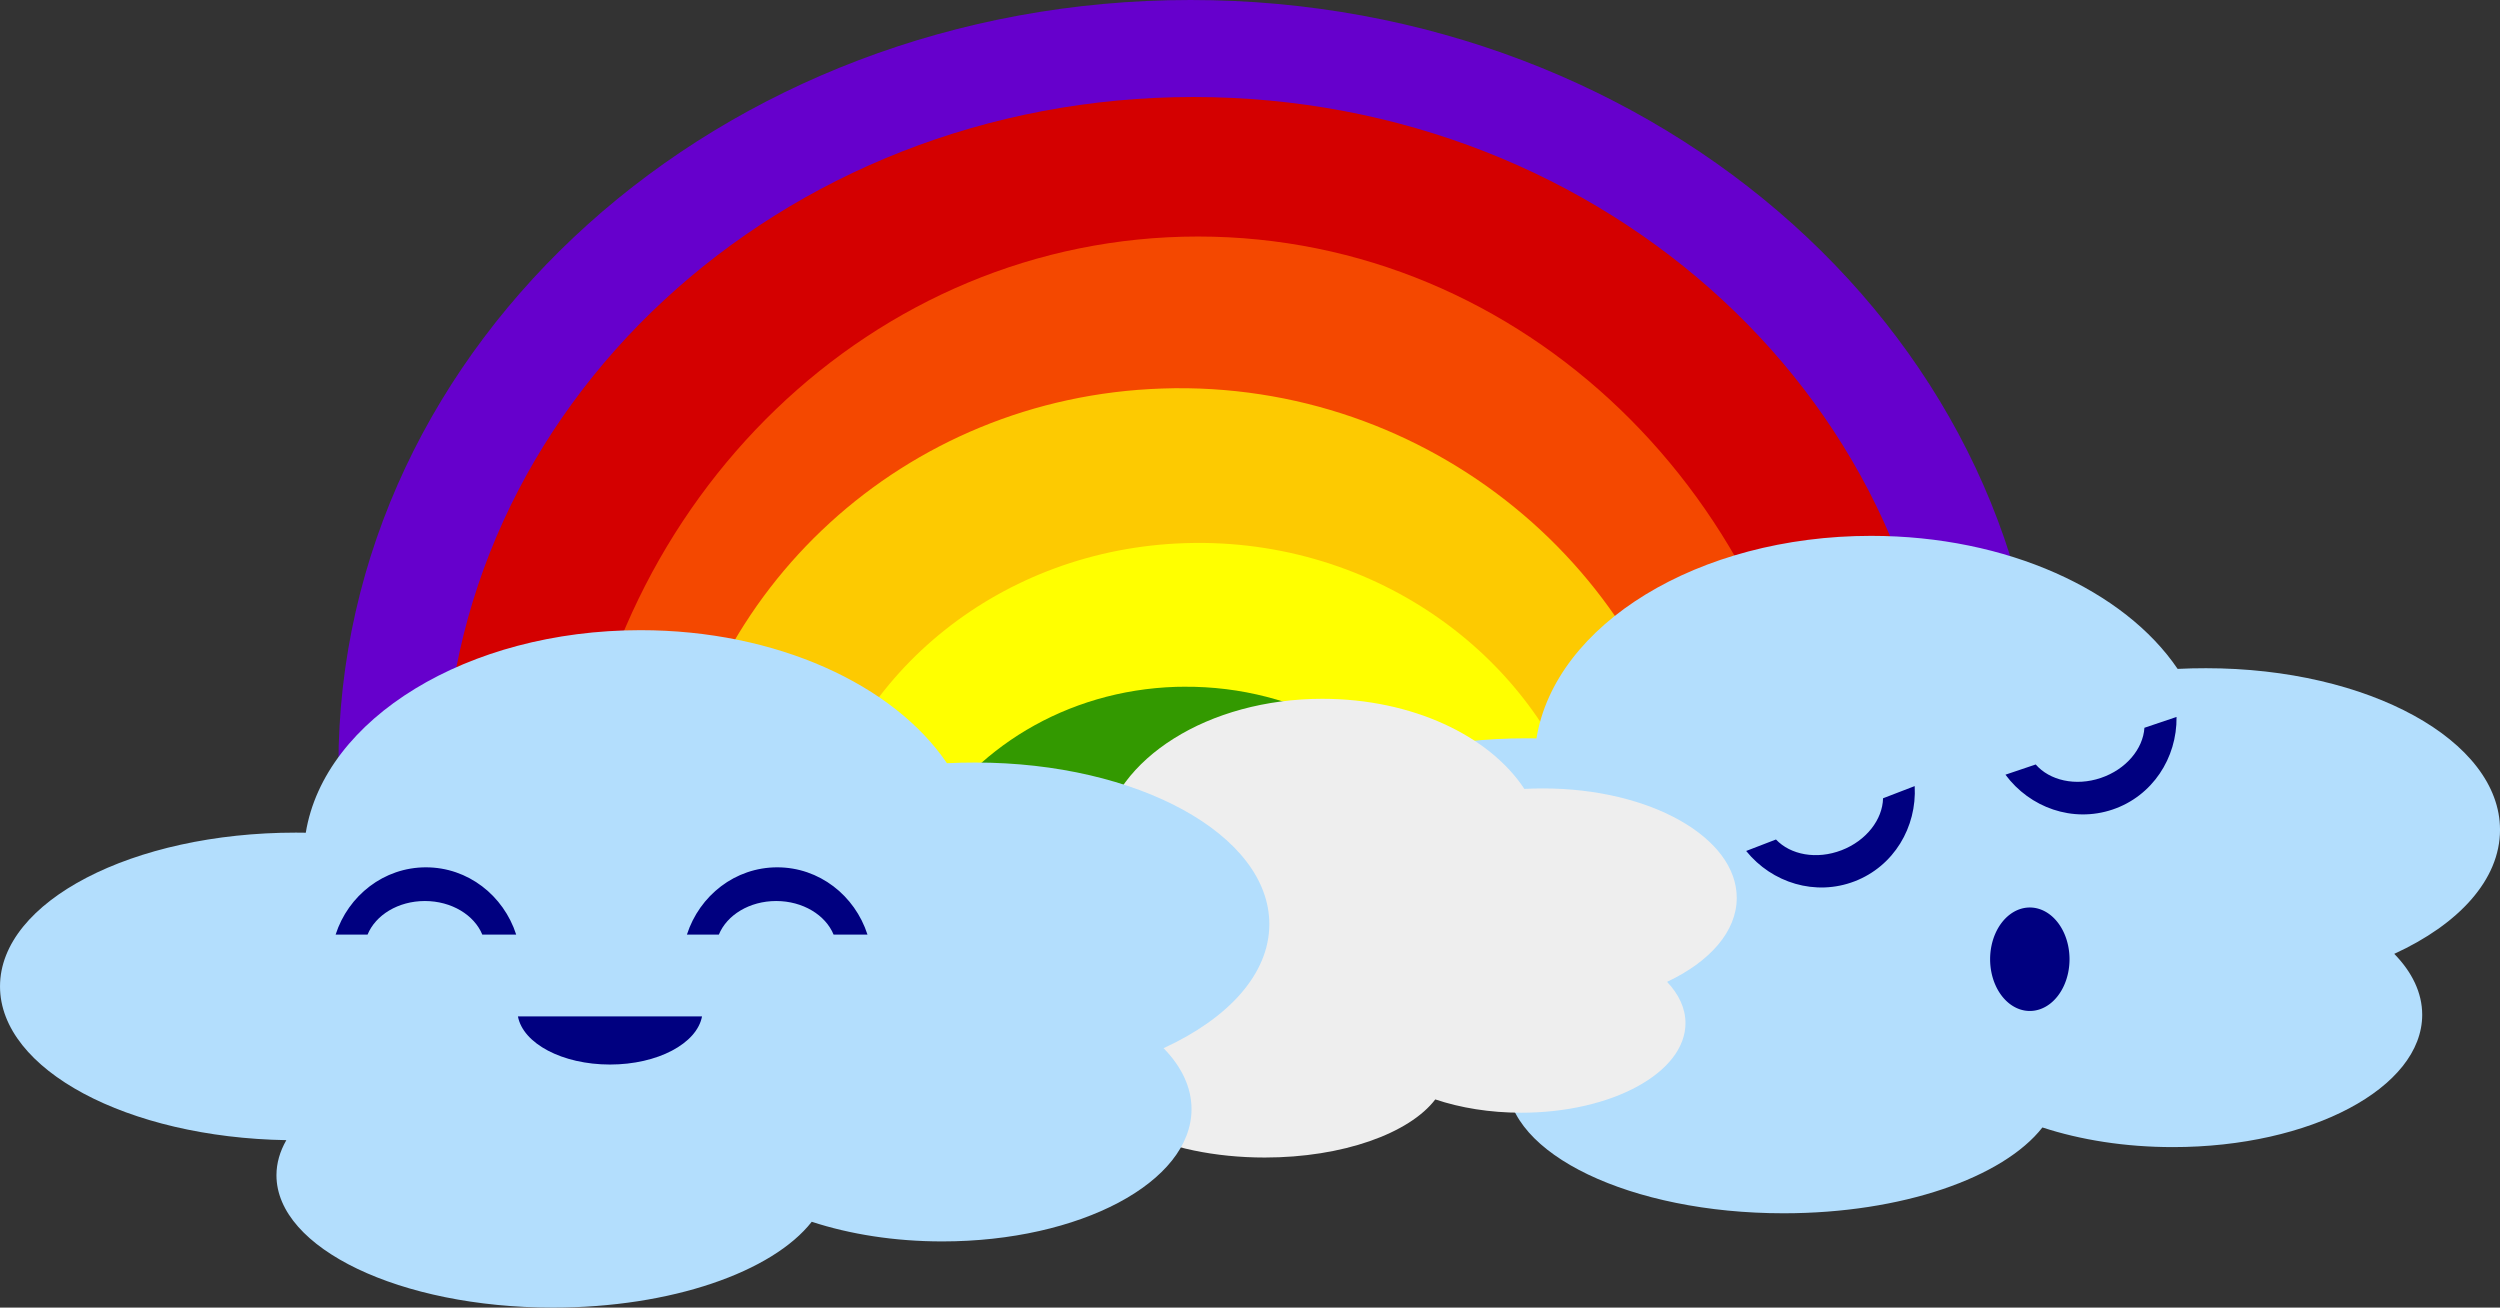 <svg xmlns="http://www.w3.org/2000/svg" viewBox="0 0 725.71 379.57"><rect x="0" y="0" width="725.71" height="379.57" fill="#333333" stroke="none"/><defs><linearGradient id="a" y2="593.03" gradientUnits="userSpaceOnUse" x2="500.39" y1="412.56" x1="449.36"><stop stop-color="#b3defd" offset="0"/><stop stop-color="#ededed" offset="1"/></linearGradient><linearGradient id="b" y2="607.97" gradientUnits="userSpaceOnUse" x2="-2.483" gradientTransform="translate(64.728 12.448)" y1="434.96" x1="-18.671"><stop stop-color="#b3defd" offset="0"/><stop stop-color="#ededed" offset="1"/></linearGradient></defs><path d="M345.55 0c-136.6 0-247.31 99.507-247.31 222.25 0 6.67.328 13.261.969 19.781h492.69c.64-6.521 1-13.111 1-19.781 0-122.74-110.75-222.25-247.34-222.25z" fill="#60c"/><path d="M346.43 28.16c-120.07 0-217.41 90.24-217.41 201.56 0 4.137.173 8.238.438 12.312h433.97c.265-4.074.406-8.176.406-12.312-.01-111.32-97.34-201.56-217.41-201.56z" fill="#d40000"/><path d="M347.77 68.66c-94.291 0-171.91 75.916-181.62 173.38h363.22c-9.72-97.46-87.31-173.38-181.6-173.38z" fill="#f44800"/><path d="M341.18 112.69c-1.295.011-2.605.05-3.906.094-74.889 2.504-134.47 58.358-142.97 129.25h299.41c-10.67-73.85-75.82-129.99-152.53-129.34z" fill="#fdca01"/><path d="M347.02 157.6c-.992.008-1.972.031-2.969.063-53.454 1.712-96.743 37.425-107.66 84.375h225.31c-12.608-48.937-59.776-84.883-114.69-84.438z" fill="#ff0"/><path d="M343.65 199.35c-.754.006-1.523.007-2.281.031-31.979 1.024-59.161 18.054-73.344 42.656h153.78c-15.506-25.759-44.97-42.957-78.156-42.688z" fill="#390"/><path d="M543.17 155.55c-50.337 0-91.772 25.723-97.16 58.795-.952-.016-1.906-.028-2.866-.028-47.442 0-85.894 19.978-85.894 44.636 0 24.173 36.96 43.872 83.114 44.636-1.86 3.246-2.866 6.658-2.866 10.187 0 21.224 35.927 38.421 80.248 38.421 34.392 0 63.72-10.356 75.14-24.914 11.024 3.611 23.98 5.704 37.882 5.704 39.951 0 72.359-17.197 72.359-38.421 0-6.373-2.947-12.387-8.116-17.678 18.764-8.604 30.703-21.527 30.703-36.009 0-25.906-38.197-46.906-85.327-46.906-2.791 0-5.536.055-8.257.199-15.431-22.791-49.47-38.62-88.959-38.62z" fill="url(#a)"/><path d="M383.89 202.85c-33.162 0-60.459 17.419-64.009 39.815-.627-.011-1.256-.019-1.888-.019-31.255 0-56.587 13.529-56.587 30.226 0 16.37 24.349 29.709 54.755 30.226-1.226 2.198-1.888 4.508-1.888 6.898 0 14.372 23.668 26.018 52.867 26.018 22.657 0 41.979-7.013 49.502-16.871 7.263 2.445 15.798 3.862 24.957 3.862 26.32 0 47.67-11.645 47.67-26.018 0-4.316-1.942-8.388-5.346-11.971 12.361-5.827 20.227-14.578 20.227-24.384 0-17.543-25.164-31.763-56.213-31.763-1.838 0-3.647.037-5.44.135-10.166-15.434-32.591-26.152-58.606-26.152z" fill="#eee"/><path d="M185.923 182.93c-50.337 0-91.772 25.723-97.16 58.795-.952-.016-1.906-.028-2.866-.028-47.442 0-85.894 19.978-85.894 44.636 0 24.173 36.96 43.872 83.114 44.636-1.86 3.246-2.866 6.658-2.866 10.187 0 21.224 35.927 38.421 80.248 38.421 34.392 0 63.72-10.356 75.14-24.914 11.024 3.611 23.98 5.704 37.882 5.704 39.951 0 72.359-17.197 72.359-38.421 0-6.373-2.947-12.387-8.116-17.678 18.764-8.604 30.703-21.527 30.703-36.009 0-25.906-38.197-46.906-85.327-46.906-2.791 0-5.536.055-8.257.199-15.431-22.791-49.47-38.62-88.959-38.62z" fill="url(#b)"/><path fill="#000080" d="M123.645 251.77c-12.198 0-22.556 8.169-26.222 19.531h9.273c2.33-5.68 8.89-9.75 16.64-9.75 7.749 0 14.335 4.07 16.666 9.75h9.84c-3.667-11.36-13.999-19.53-26.197-19.53zM225.62 251.77c-12.198 0-22.556 8.169-26.222 19.531h9.273c2.33-5.68 8.89-9.75 16.64-9.75 7.749 0 14.335 4.07 16.666 9.75h9.84c-3.666-11.362-13.998-19.531-26.196-19.531zM150.349 295.05c1.477 7.864 12.87 13.969 26.719 13.969s25.241-6.105 26.719-13.969h-53.438zM538.37 255.83c-11.383 4.382-23.985.479-31.488-8.808l8.654-3.331c4.215 4.464 11.799 5.905 19.032 3.122 7.232-2.784 11.916-8.948 12.051-15.086l9.183-3.535c.661 11.921-6.048 23.256-17.431 27.638zM613.24 235c-11.56 3.9-23.99-.53-31.09-10.12l8.786-2.966c4.024 4.636 11.542 6.395 18.884 3.916 7.342-2.478 12.281-8.441 12.672-14.568l9.323-3.147c.161 11.938-7.017 22.982-18.574 26.883z"/><path d="M595.81 269.56a11.525 15.018 0 1 1-23.05 0 11.525 15.018 0 1 1 23.05 0z" fill="#000080" transform="translate(121.99 -240.84) translate(-117.05 249.73)"/></svg>